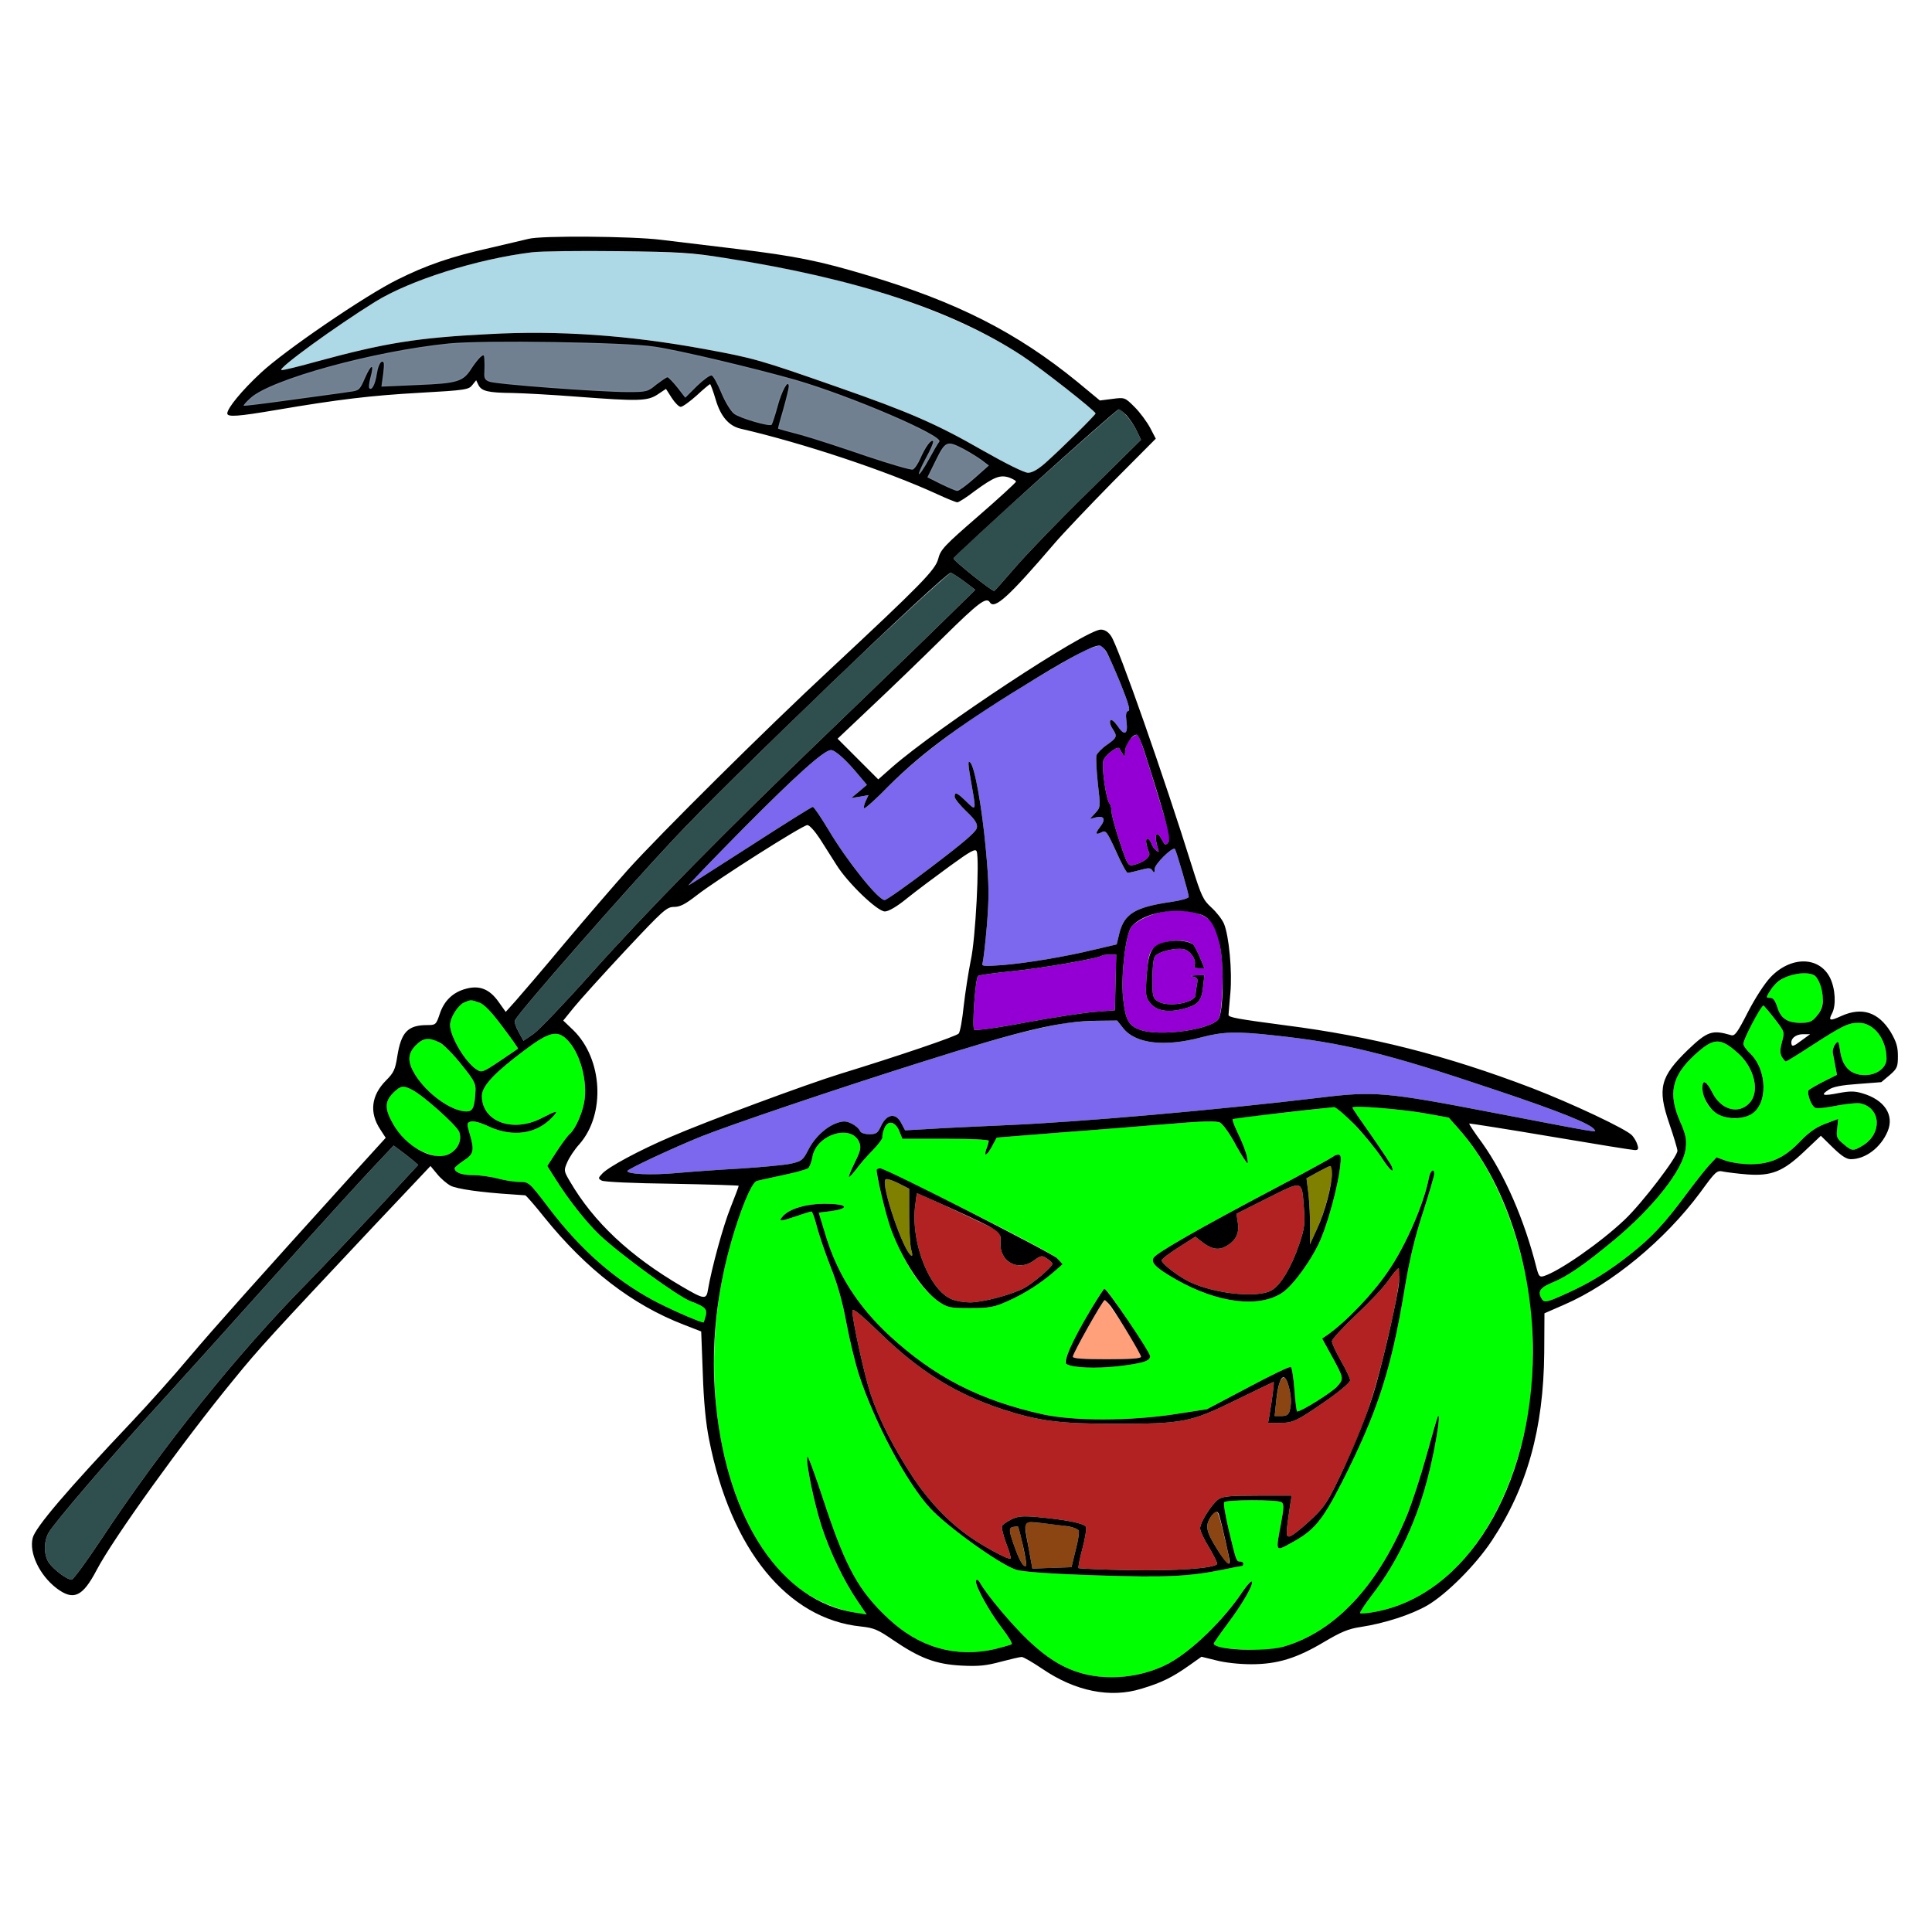 <?xml version="1.0" encoding="utf-8"?>
<!-- Generator: Adobe Illustrator 21.0.0, SVG Export Plug-In . SVG Version: 6.00 Build 0)  -->
<svg version="1.1" baseProfile="tiny"
	 id="svg68" inkscape:version="0.92.2 5c3e80d, 2017-08-06" sodipodi:docname="17 #12795.svg" xmlns:cc="http://creativecommons.org/ns#" xmlns:dc="http://purl.org/dc/elements/1.1/" xmlns:inkscape="http://www.inkscape.org/namespaces/inkscape" xmlns:rdf="http://www.w3.org/1999/02/22-rdf-syntax-ns#" xmlns:sodipodi="http://sodipodi.sourceforge.net/DTD/sodipodi-0.dtd" xmlns:svg="http://www.w3.org/2000/svg"
	 xmlns="http://www.w3.org/2000/svg" xmlns:xlink="http://www.w3.org/1999/xlink" x="0px" y="0px" viewBox="0 0 850 850"
	 xml:space="preserve">
<sodipodi:namedview  bordercolor="#666666" borderopacity="1" gridtolerance="10" guidetolerance="10" id="namedview70" inkscape:current-layer="svg68" inkscape:cx="1359.1981" inkscape:cy="741.43514" inkscape:pageopacity="0" inkscape:pageshadow="2" inkscape:window-height="978" inkscape:window-maximized="1" inkscape:window-width="1920" inkscape:window-x="0" inkscape:window-y="1" inkscape:zoom="0.41647059" objecttolerance="10" pagecolor="#ffffff" showgrid="false">
	</sodipodi:namedview>
<g id="g66" transform="translate(0,0) scale(1,1)">
	<path id="path4" fill="none" d="M0,0h425h425v425v425H425H0V425V0z M232.5,105.1c-1.6,0.4-9.3,2.2-17,4c-17,3.8-28,7.6-40.6,13.9
		c-14.2,7-49.9,31.4-60.2,41.1c-8.3,7.7-14.7,15.5-14.7,17.8c0,1.7,4.9,1.3,21.4-1.5c27.6-4.7,41.9-6.4,63.5-7.6
		c19.9-1.1,21.4-1.4,22.9-3.4l1.7-2.1l1,2.1c1.4,2.7,4.2,3.4,15,3.5c5,0.1,17.6,0.8,28,1.6c27.6,2.1,31.4,2,35.9-1l3.6-2.4l2.5,3.9
		c1.4,2.2,3.2,4,4,4s4-2.3,7-5c3-2.8,5.7-5,5.9-5s1.4,3.1,2.5,6.9c2.2,7.4,5.8,11.5,10.9,12.7c27.7,6.4,64.3,18.6,86.5,28.8
		c4.3,2,8.3,3.6,8.9,3.6s4.1-2.2,7.7-5c8.5-6.2,11.1-7.2,15.1-5.9c1.6,0.6,3,1.4,3,1.8c0,0.4-7.4,7.2-16.5,15.1
		c-15,13-16.7,14.8-17.7,18.8c-1.2,4.9-7.6,11.4-47.8,48.9c-28,26-74.9,72.6-88.6,87.8c-5.9,6.6-18.5,21.2-28,32.5
		c-9.4,11.3-19.2,22.7-21.5,25.3l-4.4,4.9l-3.2-4.5c-3.9-5.5-8.3-7.3-14.2-5.7c-5.8,1.5-9.7,5.3-11.6,11c-1.6,4.8-1.8,5-5.5,5
		c-8.6,0-11.5,3.1-13.2,13.7c-0.9,5.9-1.6,7.3-4.9,10.6c-6.6,6.6-7.5,14.2-2.6,21.6l2.4,3.7l-14,15.4
		c-43.9,48.5-61.2,67.9-72.2,80.9c-6.7,8-18.2,20.9-25.5,28.6c-28.3,29.9-42.4,46.4-43.6,51.1c-1.7,6.6,3,16.4,10.4,22.1
		c7.5,5.7,11.5,3.9,17.7-7.9C49.7,677,80.6,634,102.8,607c11.2-13.8,16.4-19.4,61.1-67l25.5-27l2.9,3.5c1.6,2,4.3,4.3,6,5.2
		c2.8,1.4,13,2.9,27.2,3.8c2.8,0.2,5.3,0.4,5.6,0.4c0.4,0.1,4.2,4.4,8.4,9.7c18.5,22.9,38.7,38.5,61.3,47.2l7.7,3l0.7,18.4
		c1,27.1,5.8,48.9,15.1,67.3c13.4,26.8,32,41.8,54.5,44.1c5.7,0.6,7.5,1.4,14.2,6c11.8,8,18.7,10.6,30,11.2c7.7,0.4,11,0,17.3-1.7
		c4.2-1.1,8.4-2.1,9.2-2.1s4.9,2.4,9.2,5.3c14.4,9.8,29.8,12.9,43.4,8.7c8.7-2.6,13.5-4.9,21-10.2l5.5-3.9l6.5,1.6
		c3.8,1,10.1,1.7,15.4,1.7c11.5,0,20-2.6,32.2-9.9c7.3-4.3,10.5-5.7,16-6.5c10.5-1.6,22.2-5.4,29.3-9.5c8.5-5,21.2-17.7,28.3-28.4
		c15.6-23.5,22.8-49.3,23.1-82.8l0.1-17.3l8.7-3.8c20.8-9,44.3-28.4,59.8-49.3c7-9.6,7.3-9.9,10.4-9.2c1.7,0.3,6.3,0.9,10.3,1.2
		c10.7,0.8,15.8-1.3,25-10l7.4-7l5.2,5.1c3.8,3.7,6,5.2,8,5.2c6.4,0,13.2-5.1,16.2-12.3c3-7.2-1.5-13.9-11.2-16.7
		c-3.3-1-5.5-1-10.3-0.1c-7.1,1.4-8.3,1-4.4-1.5c1.9-1.3,5.7-2,12.8-2.5c5.6-0.4,10.2-0.8,10.3-0.8c0.1-0.1,1.8-1.5,3.8-3.2
		c3.2-2.8,3.5-3.6,3.5-8.3c0-4.1-0.7-6.3-3.2-10.6c-5.4-8.7-12.6-11.1-21.7-7c-5,2.3-5.8,2.1-4.1-1.1c1.9-3.5,1.5-11-0.9-15.8
		c-4.8-9.4-17.2-9.5-26.1-0.2c-2.6,2.7-6.8,9.2-10,15.4c-4.7,9.2-5.8,10.7-7.5,10.1c-8.2-2.4-10.3-1.7-18.8,6.4
		c-12.3,11.9-13.6,17-8.3,32.5c2,5.8,3.6,11.2,3.6,12c0,2.7-15.6,23.1-23.1,30.2c-10.7,10.2-28.9,22.8-35.6,24.9
		c-1.9,0.6-2.3,0.2-3.3-3.6c-5.3-21.1-13.9-40.8-23.8-54.8c-3.4-4.6-6-8.5-5.8-8.7c0.1-0.1,16.2,2.4,35.7,5.7
		c19.5,3.3,36.2,6,37.2,6c1.4,0,1.7-0.5,1.1-2.3c-0.3-1.2-1.4-3.1-2.3-4.1c-2.2-2.7-26.7-14.2-44.1-20.9
		c-37.7-14.4-70.8-22.8-108.5-27.6c-21.2-2.8-25-3.5-25-4.6c0-0.6,0.4-4.8,0.8-9.5c0.9-9.7-0.6-25.3-2.8-30.6
		c-0.8-1.9-3.3-5.1-5.5-7.1c-3.7-3.4-4.4-4.9-8.6-18.2c-11.9-38.2-32.5-97.1-35.6-101.3c-1.2-1.8-2.8-2.8-4.5-2.8
		c-6.6,0-71.8,43-91.9,60.6l-6,5.3l-8.9-8.9l-9-9l15-14.2c8.3-7.8,22.5-21.5,31.6-30.5c15.5-15.3,18.9-17.8,20.4-15.3
		c2,3.3,8.3-2.4,28.5-26c3.5-4.1,15-16.2,25.4-26.8l19.1-19.2l-2.5-4.8c-1.4-2.6-4.4-6.7-6.8-9.1c-4.3-4.3-4.4-4.3-9.8-3.6l-5.5,0.7
		L474,168c-26.6-21.7-52.9-35.1-92.1-46.8c-21.3-6.4-31.6-8.5-57.9-11.7c-11.8-1.4-26.8-3.2-33.2-4
		C278.1,103.9,237.7,103.6,232.5,105.1z"/>
	<path id="path6" fill="#ADD8E6" d="M272,110.5c32.9,0.4,43.9,1.6,78.2,8.6c38.7,7.8,75,21.5,99.3,37.3c8.4,5.5,32.5,24.4,32.5,25.5
		c0,0.7-14.9,15.4-22.2,21.9c-3.2,2.8-5.7,4.2-7.5,4.2c-1.7,0-9.7-4-20.1-9.9c-20.2-11.6-32.2-16.8-63.7-27.8
		c-34.3-12-36.6-12.7-59-16.8c-32.8-6-63.8-8.2-94.5-6.5c-31.6,1.6-45.7,3.9-75.8,12.1c-7.9,2.2-14.8,3.9-15.4,3.7
		c-1.8-0.6,23.8-19.2,41.2-30c15.3-9.5,44.7-18.8,69-21.8C238.1,110.5,255.2,110.3,272,110.5z"/>
	<path id="path8" fill="#708090" stroke="#778899" d="M288,152.5c11,1.6,44,9.5,62,14.6c24.4,7.1,65.2,24.6,63.3,27.2
		c-0.6,0.7-2.7,4.3-4.7,8c-2.1,3.8-4,6.6-4.3,6.3s1.1-3.5,3.1-7.2c2-3.6,3.4-6.9,3.1-7.3c-0.9-0.8-3.3,2.5-5.6,7.7
		c-1,2.3-2.5,4.5-3.3,4.8c-0.9,0.3-10-2.4-20.5-5.9c-10.4-3.6-23.3-7.8-28.7-9.3c-5.5-1.4-10-2.7-10.1-2.8s0.9-3.9,2.3-8.6
		c1.3-4.6,2.4-9.1,2.4-9.9c0-3.6-3,1.7-4.9,8.8c-1.1,4.1-2.3,7.6-2.6,8c-1,0.9-13.8-2.8-16.5-4.8c-1.4-1-3.9-5-5.6-9.1
		s-3.6-7.6-4.3-7.8c-0.7-0.2-3.6,1.9-6.5,4.7l-5.1,5.1l-3.5-4.5c-1.9-2.4-3.9-4.4-4.3-4.5c-0.5,0-2.6,1.5-4.9,3.2
		c-3.8,3.2-4.4,3.3-12.7,3.3c-12.3,0-58.2-3.4-60.9-4.6c-1.9-0.7-2.3-1.6-2.1-4.2c0.1-1.7,0.1-4.3,0-5.6c-0.1-2.1-0.3-2.2-1.7-1
		c-0.9,0.8-2.7,3.1-4,5.1c-3.6,5.7-6,6.5-23.7,7.2l-15.9,0.7l0.8-5.7c0.5-4.6,0.4-5.6-0.7-5.2c-0.8,0.3-1.7,2.6-2.1,5.3
		c-0.7,4.6-2.2,7.5-3.3,6.3c-0.4-0.3-0.1-2.5,0.5-4.8c1.7-6.2,0.4-6-2.4,0.3c-2.3,5.3-2.6,5.6-6.8,6.1c-2.3,0.4-13.7,1.9-25.3,3.5
		c-11.5,1.6-21.1,2.8-21.3,2.6c-0.2-0.2,1.1-1.7,3-3.4c8.9-8.2,54.3-20.7,87.3-24C212.1,149.6,275.6,150.5,288,152.5z"/>
	<path id="path10" fill="#2F4F4F" d="M492.2,180.1c1.3-0.2,6,5.4,7.9,9.4l1.9,4l-23.3,23c-12.9,12.6-27.3,27.6-32.1,33.2
		c-4.9,5.7-9,10.3-9.2,10.3c-1.2,0-17.9-13.3-17.9-14.3c0-0.6,16.2-15.6,36-33.3C475.3,194.6,491.8,180.1,492.2,180.1z"/>
	<path id="path12" fill="#708090" stroke="#778899" d="M417.3,195c2.2,0,10,3.9,14.5,7.3l3.3,2.5l-6.3,5.6c-3.5,3.1-6.9,5.6-7.6,5.6
		s-3.9-1.4-7.2-3l-6-3l3.7-7.5C414.3,197.3,416,195,417.3,195z"/>
	<path id="path14" fill="#2F4F4F" d="M418.3,252c0.4,0,3,1.7,5.8,3.7l5,3.8L415.3,273c-7.6,7.5-30,29.1-49.8,48.2
		c-47.3,45.4-80.3,79-105.8,107.5c-11.4,12.8-22.6,24.5-25,26.2l-4.4,3l-2.2-4c-1.2-2.1-1.9-4.5-1.5-5.1c2.7-4.7,48-56.4,69.5-79.3
		c17.7-18.9,72.7-72.6,103.4-100.8C409.4,259.5,417.8,252.1,418.3,252z"/>
	<path id="path16" fill="#7B68EE" d="M483.7,284c1.9,0,4,3.8,9.3,16.7c3.5,8.8,4.4,11.9,3.4,12.1c-1,0.3-1.2,1.5-0.8,4.6
		c0.8,5.7-0.9,6.6-3.9,2c-1.6-2.2-2.8-3.1-3.2-2.4c-0.4,0.6,0,2.2,0.9,3.5c2.3,3.5,2.1,4-2.4,7.2c-2.2,1.5-4.2,3.6-4.6,4.6
		c-0.3,1,0,6.6,0.6,12.3c1.2,10.5,1.2,10.6-1.1,13.1l-2.4,2.6l2.7-0.7c3.6-0.8,4.4,0.8,1.9,4.1c-2.4,3-2.2,3.9,0.7,2.4
		c1.7-0.9,2.3-0.1,6.2,8.4c2.3,5.2,4.6,9.5,5.1,9.5s2.9-0.5,5.4-1.2c3.9-1.1,4.8-1,5.5,0.2c0.8,1.2,1,1.1,1-0.7
		c0-2.1,7.8-9.8,8.9-8.8c0.6,0.7,6.1,19.5,6.1,21.1c0,0.6-3.5,1.6-7.7,2.2c-15.9,2.3-20.6,5.2-22.8,13.7l-1.2,5l-9.4,2.2
		c-13.6,3.3-30,6-40.8,6.9c-8.5,0.6-9.4,0.5-8.8-0.9c0.3-0.9,1.2-8.4,1.9-16.6c1-13,1-17.5-0.5-33.8c-1.7-18.2-4.8-35.8-6.8-37.8
		c-1.2-1.2-1.1,0.4,0.6,10c2,11.3,2,11.4-2.3,7.2c-4.1-4-5.2-4.5-5.2-2.2c0,0.9,2.3,3.7,5.1,6.4c3.8,3.6,5,5.4,4.7,7.2
		c-0.2,1.8-5.5,6.3-19.7,17.1c-10.7,8.2-20.1,14.8-20.9,14.8c-2.8,0-16.5-17.1-24.7-30.9c-3.3-5.5-6.4-10.1-6.9-10.1
		s-12.6,7.6-27,16.9c-14.4,9.2-26.8,17.2-27.6,17.6c-0.8,0.4,10-10.8,24-25c23.6-23.8,35.6-34.5,38.6-34.5c1.8,0,6.6,4.3,11.5,10.2
		l4.3,5.1l-3.4,2.9l-3.5,2.9l3.8-0.6l3.8-0.7l-1.2,2.6c-0.7,1.4-1,2.9-0.7,3.2c0.3,0.3,5.3-4.1,10.9-9.9
		c10.5-10.4,22.9-20.3,39.4-31.4c14.3-9.5,42.6-26.5,47.5-28.4C480.5,284.9,483.1,284.1,483.7,284z"/>
	<path id="path18" fill="#9400D3" d="M500.3,323.3c1,0.3,2.7,5.5,10.3,30.4c4,12.9,4.5,15.5,3.4,16.9c-1.2,1.4-1.5,1.3-2.7-1
		c-2.7-5.1-3.8-2.3-1.7,4.3c0.4,1.1,0.2,1.1-1,0.2c-0.9-0.7-1.8-2.1-2.1-3.2c-0.4-1-1.1-1.9-1.7-1.9c-1,0-0.6,2.7,0.8,6.3
		c0.6,1.7-2.5,4.2-6.7,5.2c-2.6,0.6-2.8,0.4-6.3-10.2c-2-5.9-3.6-12-3.6-13.4s-0.4-2.9-0.9-3.5c-1.4-1.4-3.5-15.7-2.7-18.7
		c0.5-2.2,6.1-6.6,7-5.5c0.2,0.2,0.8,1.2,1.4,2.3c1,1.8,1.1,1.8,1.2-0.9c0-1.7,1-4,2.2-5.3C498.4,324,499.8,323.1,500.3,323.3z"/>
	<path id="path20" fill="none" d="M355.2,363c1.5,0,3.6,2.8,12.8,17.5c4.9,7.9,18,20.5,21.3,20.5c1.6,0,5.3-2.1,9.9-5.9
		c4-3.2,12.4-9.5,18.6-14c9.2-6.7,11.4-7.9,11.9-6.5c1.3,3.5-0.5,38.7-2.6,47.9c-1,5-2.4,13.9-3.1,20c-0.6,6-1.6,11.5-2.2,12.2
		c-0.9,1.2-26.6,9.9-52.3,17.8c-14.9,4.6-59.1,21-74.5,27.7c-14,6-27.3,13.2-30,16.1c-1.9,2-1.9,2.2-0.3,3.1
		c1.1,0.6,14,1.2,31.1,1.4c16,0.3,29.2,0.7,29.2,0.9c0,0.3-1.6,4.6-3.6,9.6c-3.3,8.2-8.3,26.6-9.9,36c-0.7,4.6-1.6,4.5-11.5-1.3
		c-22.9-13.4-38.8-28.3-49.3-46.3c-2.6-4.4-2.7-4.8-1.2-8.2c0.8-2,3.2-5.7,5.4-8.1c11.6-13.2,10.3-37.5-2.7-50.2l-4.4-4.2l4.7-5.8
		c2.5-3.1,12.7-14.4,22.6-25c16.7-17.8,18.2-19.2,21.5-19.2c2.6,0,4.9-1.2,9.8-5c3.5-2.8,15.6-10.9,26.8-18
		C344.3,368.9,354.3,363.1,355.2,363z"/>
	<path id="path22" fill="#9400D3" d="M532.9,405.6c3.6,4.6,5.4,15.3,4.9,29c-0.3,7.9-0.9,12.9-1.8,13.9c-3.8,4.6-25.8,7.6-34.3,4.6
		c-5.2-1.8-6.6-4.4-7.6-14.2c-1-10.1,1.2-28.3,3.8-31.3c2.5-2.8,9.1-5.8,14.6-6.6C521.4,399.8,529.8,401.7,532.9,405.6z
		 M507.4,417.2c-1.8,1.9-2.3,3.9-2.9,11.8c-0.6,8.8-0.5,9.8,1.5,12.2c2.6,3.4,7.4,4.4,14,2.8c7-1.7,8.7-3.5,9.3-9.8l0.6-5.2
		l-3.7,0.1c-2.5,0.1-3,0.3-1.3,0.6c2,0.4,2.2,0.9,1.7,3.5c-0.3,1.7-0.6,3.7-0.6,4.5c0,3.6-12.6,5.7-16.8,2.7c-2-1.3-2.2-2.4-2.2-9.5
		c0-4.4,0.4-8.9,1-9.9c1.3-2.5,11-4.6,13.9-3c2.6,1.3,4.4,4.7,3.7,6.6c-0.4,1,0.2,1.4,1.9,1.4h2.4l-2-4.8c-1.1-2.6-2.4-5-2.8-5.5
		C522.1,412.6,510.9,413.6,507.4,417.2z"/>
	<path id="path24" fill="#9400D3" d="M488.2,420h2.9l-0.3,12.2l-0.3,12.3l-9,0.7c-4.9,0.4-18.7,2.5-30.5,4.7
		c-13.2,2.5-21.9,3.6-22.4,3.1c-1-1,0.5-22.5,1.7-23.6c0.3-0.4,7-1.3,14.9-2.1c12.5-1.2,38.5-5.7,39.7-6.9
		C485.1,420.2,486.6,420,488.2,420z"/>
	<path id="path26" fill="#00FF00" d="M800.9,433.1c1.9,5.5,1.4,10.4-1.5,13.8c-2.2,2.7-3.3,3.1-7.3,3.1c-5.8,0-8.7-2-10.2-7
		c-0.9-2.8-1.8-4-3.1-4c-1.9,0-1.9-0.1-0.1-3c2.1-3.6,5.5-6,9.8-7.1C795.9,427.2,799.2,428.3,800.9,433.1z"/>
	<path id="path28" fill="#00FF00" d="M210.9,441.1c2.2,0.8,5.2,3.9,10.2,10.6c3.9,5.2,7,9.5,6.8,9.7s-3.9,2.6-8.1,5.5
		c-7.5,5-7.9,5.1-10.2,3.6c-5-3.3-11.5-14.3-11.6-19.5c0-3.3,3.5-8.8,6.3-10C207.2,439.8,207.2,439.8,210.9,441.1z"/>
	<path id="path30" fill="#00FF00" d="M775.9,442.4c0.4,0.3,2.7,3,5.1,6.1c4.2,5.5,4.2,5.5,3,9.9c-0.9,3.3-0.9,4.9-0.1,6.5
		c0.7,1.1,1.5,2.1,1.8,2.1s5.4-3.1,11.2-6.9c13.8-8.9,16.2-10.1,20.9-10.1c6.7,0,12.2,7.2,12.2,15.8c0,4-4.3,7.2-9.5,7.2
		c-6.2,0-9.9-3.5-10.9-10.5c-0.7-4.6-0.9-4.8-2.2-3c-0.8,1.1-1.3,2.9-1,4c0.2,1.1,0.8,3.7,1.1,5.7l0.7,3.7l-6,3
		c-3.3,1.7-6.2,3.4-6.5,3.8c-0.8,1.5,1.3,7.1,3,7.7c0.9,0.4,5.2-0.1,9.6-1c4.3-0.8,9.1-1.3,10.5-0.9c8.8,2.2,9.3,13.2,0.9,18.4
		c-4.4,2.7-4.9,2.6-8.7-0.6c-2.9-2.4-3.2-3.1-2.7-6.8l0.4-4.2l-5.6,2.1c-4,1.5-7.2,3.7-11.1,7.8c-7,7.3-13,10-21.9,10
		c-3.6,0-8.5-0.7-10.7-1.5l-4.2-1.5l-2.9,3.1c-1.7,1.8-6.3,7.6-10.3,13c-9.6,13-15.4,19.2-24.8,26.6c-9.4,7.4-17.1,12.2-26.7,16.6
		c-10.2,4.7-11.2,4.9-12.4,2.6c-1.7-3-0.4-4.7,5-6.9c6.7-2.8,13.6-7.6,26.5-18.2c17.9-14.8,30.9-31.4,32-40.6
		c0.5-4.2,0.1-6.2-2.5-12.1c-5.3-12.2-3.6-20,6.6-29.3c8.2-7.5,11.1-7.6,18.7-0.9c7.6,6.6,10.1,17.5,5.1,22.4
		c-4.8,4.9-12.4,2.7-16.1-4.7c-1.3-2.6-2.9-4.8-3.4-4.8c-1.5,0-1.2,4.8,0.6,8.6c4.5,9.4,19.5,10.1,23.8,1c3.2-6.9,1.1-17.1-4.8-22.5
		c-1.4-1.4-2.6-3.1-2.6-3.8c0-0.7,1.8-5,4-9.4C773.2,445.5,775.4,442.1,775.9,442.4z"/>
	<path id="path32" fill="#7B68EE" d="M482.5,449.1l9-0.1l2.7,3.4c5.4,6.8,18.2,8.3,34.3,4c9.4-2.5,15.4-2.7,31.8-0.9
		c30.9,3.3,49.8,7.9,97.3,23.9c29,9.7,42.3,15.1,43.9,17.6c0.8,1.3,3.7,1.8-45.3-7.6c-46.2-8.9-51.7-9.4-75.2-6.5
		c-45,5.4-105.2,10.7-137.5,12.1c-13.2,0.6-28.8,1.3-34.6,1.7l-10.7,0.6l-1.7-3.2c-2.3-4.6-6.3-4.1-8.8,1.1
		c-1.5,3.3-2.1,3.8-5.2,3.8c-2.3,0-3.8-0.6-4.2-1.5c-0.3-0.9-1.9-2.3-3.5-3.1c-2.4-1.2-3.6-1.3-6.4-0.4c-5,1.7-10.1,6.5-12.9,12.1
		c-2.3,4.4-2.8,4.8-7.7,5.9c-2.9,0.6-12.7,1.5-21.8,2.1c-9.1,0.5-21.9,1.4-28.4,2c-11.2,1-21.6,0.5-21.6-0.9c0-0.8,19.5-9.9,32-15
		c12.9-5.2,59.6-21,96.7-32.7c32.2-10.2,47.3-14.3,61.8-17C470.3,449.8,477.6,449.2,482.5,449.1z"/>
	<path id="path34" fill="#00FF00" d="M249.5,457.4c5.8,5.8,9.2,18.5,7.5,27.7c-1,5.3-4,11.8-6.3,13.8c-0.9,0.7-3.4,4.1-5.7,7.6
		l-4.2,6.5l3.3,5.2c6,9.6,13.6,19.2,19.5,24.9c8.5,8.2,34.8,27.4,40.3,29.4c6.4,2.4,7.3,3.4,6.6,6.4c-0.4,1.4-0.8,2.7-0.9,2.9
		c-0.5,0.5-15.2-5.9-22.4-9.8c-17.1-9.3-31.9-22.3-45.8-40.6c-8.6-11.3-8.7-11.4-12.8-11.4c-2.3,0-6.6-0.7-9.6-1.5s-8-1.5-11-1.5
		c-5,0-8-1.2-8-3.1c0-0.3,1.8-1.8,4-3.3c4.5-2.9,4.8-4.5,2.6-11.9c-1.3-4.4-1.3-4.7,0.6-5.3c1.2-0.3,4.4,0.5,8.1,2.3
		c10.4,4.7,20.8,3.2,27.6-4.1c3.1-3.3,2.5-3.3-4.7,0.4c-12.8,6.5-26.2,1.4-26.2-9.8c0-4.3,5.3-10,18.3-19.8
		C241.4,454,245.1,453,249.5,457.4z"/>
	<path id="path36" fill="none" d="M793.3,455h3.1l-4,2.9c-3,2.3-4,2.7-4.2,1.5c-0.2-0.8,0.2-2.1,0.8-2.9
		C789.7,455.7,791.6,455,793.3,455z"/>
	<path id="path38" fill="#00FF00" d="M202.9,468.2c5.6,6.9,6.5,8.5,6.3,11.7c-0.4,7.5-1.2,9.1-4,9.1c-6.6-0.1-17-7.5-22.4-15.9
		c-3.6-5.8-3.6-9.4,0.1-13.2C188.4,454.5,193.7,456.7,202.9,468.2z"/>
	<path id="path40" fill="#00FF00" d="M181.4,479.5c5.1,2.7,19.3,15.4,20.6,18.4c1.5,3.8-0.7,8.3-5,10.1c-2.7,1.1-4,1.1-8.3-0.3
		c-6.6-2.1-12-6.6-15.7-13.1c-3.8-6.6-3.8-9.9-0.1-13.7C176.3,477.6,177.3,477.4,181.4,479.5z"/>
	<path id="path42" fill="#00FF00" d="M587,487.1c2.1-0.2,15.8,14.4,20.6,21.8c3.8,5.9,6,7.9,4.7,4.3c-0.3-0.9-4.4-7-8.9-13.5
		c-4.6-6.5-8.4-12-8.4-12.4c0-1.1,22.1,0.7,32.5,2.6l9.9,1.8l4.6,5.2c14.7,16.7,25.9,42.9,30.6,71.7c2.3,14.2,2.3,38.1,0,51.9
		c-8.2,48.8-34.2,82.7-67.9,88.7c-3.2,0.6-6,0.8-6.3,0.5s2-3.7,5-7.7c11.7-15,20.4-33.8,25.4-54.5c2.8-11.3,5.1-25.6,3.9-24.5
		c-0.3,0.3-2.5,7.9-5,17s-6.4,21-8.6,26.5c-12.9,31.3-31.8,51.5-54.5,58c-4.6,1.4-8.4,1.6-16.5,1.3c-10.1-0.5-14.1-1.3-14.1-2.7
		c0-0.3,2.7-4.2,5.9-8.5c6.7-8.9,11.4-17.1,10.9-18.7c-0.2-0.6-2,1.3-4,4.2c-8.5,12.8-22.5,26.3-32.7,31.8
		c-10.4,5.5-23.7,7.4-35.3,5c-9.4-2-17.1-6.4-26.3-15.1c-7.4-7-18.2-19.9-21.4-25.5c-0.5-1-1.2-1.5-1.6-1.1
		c-1.2,1.1,5.2,13,10.9,20.5c3.1,4,5.2,7.4,4.7,7.7s-3.7,1.2-7.2,2.1c-17.3,4-33.5-0.6-47.1-13.4c-13.2-12.3-18.8-22.6-28.5-52
		c-3.7-11.3-6.9-19.9-7.1-19.2c-0.8,2.3,3,20.5,6.3,30.7c3.7,11.3,9.8,24,15.8,32.8l4,5.9l-4.9-0.8c-6.6-1-14.9-4.2-21.2-8.2
		c-33-21-49.1-82.1-37-140.8c3.7-18,11.6-40,14.7-40.9c0.9-0.3,6.1-1.4,11.6-2.6c5.4-1.1,10.4-2.5,11.1-3.1c0.6-0.5,1.4-2.7,1.8-4.8
		c1.6-10,17.4-14.9,20.7-6.4c0.8,2.2,0.5,3.7-2,8.7c-1.6,3.3-2.8,6.2-2.6,6.4c0.2,0.2,1.6-1.4,3.2-3.4c1.5-2.1,4.8-5.9,7.3-8.4
		c2.4-2.5,4.3-5,4.2-5.6c-0.1-0.7,0.2-2.4,0.8-3.8c1.4-3.9,4.8-3.4,6.6,0.9l1.4,3.5h19c11.1,0,19,0.4,19,0.9s-0.4,2.1-1,3.5
		c-1.4,3.9,0.2,3.1,2.5-1.2l2-3.7l27.5-2.2c15.1-1.1,36.8-2.9,48.1-3.8c15.2-1.3,21.2-1.4,22.7-0.6c1.1,0.6,3.7,4.1,5.8,7.8
		c2,3.8,4.4,7.7,5.2,8.8c1.3,1.9,1.4,1.8,0.8-1.5c-0.3-1.9-2-6.3-3.7-9.8s-2.9-6.6-2.6-6.8c0.3-0.3,10.1-1.6,21.9-2.8
		C575.9,488.3,586.2,487.2,587,487.1z M588.8,508c-0.8,0-1.8,0.4-2.3,0.9c-0.6,0.5-12.5,7.1-26.6,14.5
		c-30.9,16.3-50.9,27.7-52.3,29.9s0.9,4.5,9.8,9.6c18.3,10.4,36.5,12.7,46.8,5.8c4.9-3.3,13.4-15.2,16.9-23.6
		c3.5-8.3,7.6-23.7,8.5-31.8C590.1,509.1,590,508,588.8,508z M387.2,514c-1.9,0-1.9,1.4,0.5,11.3c5.2,22.1,14.6,39.7,25.1,47.2
		c4.1,2.8,4.9,3,14,3c8.4,0,10.5-0.4,16.2-2.9c7.3-3.2,14.6-7.8,20.5-12.9l4-3.5l-2.4-2.6c-1.4-1.5-19-10.8-39.7-21.1
		C404.9,522.3,387.7,514,387.2,514z M628.6,518.5c-2.1,11-10.1,29.5-17.6,40.4c-6.9,10.3-18.6,22.5-27.1,28.5l-2.2,1.5l4,7.3
		c5.6,10.2,5.6,10.3,2.7,13.7c-2.1,2.5-15.8,11.1-17.7,11.1c-0.3,0-0.8-4.3-1.2-9.5s-1.1-9.8-1.6-10.1s-9,3.8-18.9,9.1l-18,9.5
		l-14.2,2.2c-19.7,3-44.3,3-57.8,0.1c-28-6.2-48-16.5-67.8-34.8c-14-13-23.1-27.4-28.2-44.8l-2.8-9.2l5-0.6c9.3-1.3,7.7-3.3-2.5-3.3
		c-7.9,0-15.3,2.2-18.2,5.4c-2.3,2.5-1.3,2.5,6,0c3.2-1.1,6.1-2,6.5-2s1.5,3,2.4,6.7c1,3.7,3.7,11.7,6.1,17.8
		c3,7.5,5.2,15.3,6.9,24.6c1.4,7.5,3.9,17.7,5.5,22.7c6.9,21.1,20.9,47.3,31.2,58.6c7.8,8.5,31.8,25.6,38.3,27.3
		c3.2,0.9,16,1.8,35.1,2.4c30.8,1,40.9,0.5,55.9-2.6c3.9-0.8,7.4-1.5,7.9-1.5c0.4,0,0.7-0.5,0.7-1c0-0.6-0.6-1-1.4-1
		c-1.7,0-1.7-0.1-5.1-14.3c-1.4-6-2.3-11.3-1.9-11.8c0.7-1.1,23.4-1.2,25.2,0c1.1,0.7,1.1,2.3-0.2,9.3c-2.4,12.8-2.6,12.5,4.5,8.6
		c10-5.4,13.6-9.7,22.1-26.3c15.7-30.9,21.8-49.5,27.7-85c2.1-12.8,4.4-22.6,8-33.7c2.8-8.7,5.1-16.5,5.1-17.3
		C631,513.6,629.2,515.1,628.6,518.5z M485.9,567c-0.8,0-11.2,17.7-14.7,25.4c-2.5,5.3-3,7.1-2,7.7c2.7,1.7,12.8,2.1,22.7,1
		c10.9-1.3,14.1-2.3,14.1-4.4c0-1.1-11.4-18.6-17.5-26.9C487.4,568.3,486.2,567,485.9,567z"/>
	<path id="path44" fill="#808000" d="M585.3,513c2.5-0.1-1.2,17.6-5.8,27.5l-3.2,7l0.1-7.5c0-4.1-0.3-10.7-0.7-14.5l-0.9-7.1
		l4.9-2.7C582.3,514.3,584.8,513,585.3,513z"/>
	<path id="path46" fill="#B22222" d="M573.7,532c0.5,6.4,0.2,8.6-2.1,15.4c-3.4,10-8,17.8-12,20.2c-6.6,4-28.5,1.2-38.6-4.9
		c-5.3-3.2-10-7.1-9.9-8.2c0-0.6,3.3-3.1,7.4-5.7l7.4-4.7l2.4,1.9c4.4,3.5,7.5,4.2,10.7,2.5c4.5-2.3,6.4-5.8,5.6-10.5l-0.6-4
		l13.7-6.9C573.6,519.2,572.7,518.9,573.7,532z"/>
	<path id="path48" fill="#808000" d="M395.1,520.5l4.9,2.5v11.8c0,6.4,0.4,13.2,0.9,15c0.6,2,0.6,3,0,2.6
		c-3.5-2.1-13.2-30.5-11.4-33.4C389.9,518.4,392,519,395.1,520.5z"/>
	<path id="path50" fill="#B22222" d="M403.5,525c0.8,0,30.6,13.9,33.6,15.6c3,1.8,3.3,2.4,3.1,6c-0.6,8.4,7.6,13,14.5,8.1
		c3.3-2.4,3.7-2.5,5.9-1c1.3,0.8,2.4,1.9,2.4,2.3c0,1.4-8.7,8.8-12.8,10.9c-5.8,2.9-17.9,6.1-23.5,6.1c-2.6,0-6.2-0.6-8-1.4
		c-9.6-3.9-17.7-24.1-16.2-39.9C402.9,528,403.3,525,403.5,525z"/>
	<path id="path52" fill="#B22222" d="M615.3,558c1.4,0-0.3,11.9-4,27.5c-6.7,29.1-11.2,42.3-22.3,65.1c-5.2,10.8-6.6,12.8-13,18.7
		c-4,3.7-7.9,6.7-8.8,6.7c-1.5,0-1.5-1,0.4-13.8l0.7-4.2h-14.9c-12.2,0-15.4,0.3-17.3,1.6c-3,2.1-8.1,10.2-8.1,12.8
		c0,1.2,1.8,5,4,8.5c2.1,3.6,3.7,6.8,3.5,7.2c-1.3,1.9-18.3,3.1-38.8,2.7c-11.9-0.2-21.9-0.7-22.2-0.9c-0.2-0.3,0.5-4.1,1.7-8.5
		c1.2-4.5,1.9-8.8,1.6-9.6c-0.7-1.6-8.7-3.2-21.9-4.4c-6.1-0.5-8.2-0.3-11,1.1c-1.9,1-3.7,2.2-4,2.8c-0.4,0.5,0.4,3.9,1.7,7.5
		c1.4,3.5,2.3,6.7,2,6.9c-0.6,0.7-10.3-4.4-17.1-9c-9.7-6.6-18.3-15.5-25.8-26.7c-8.5-12.9-14.9-25.4-18.7-36.8
		c-2.7-8.2-8-32.3-8-36.5c0-1.4,3.3,1.2,11.8,9.4c17.6,17.2,33.7,27.2,54.5,34c15.8,5.1,24.8,6.3,49.2,6.3
		c30.1,0,33.2-0.6,53.2-10.4c9-4.4,16.5-8,16.6-8c0.4,0-0.5,7-1.8,14.7l-0.6,3.3h5.3c5.9,0,7.4-0.8,21.8-10.8c4.9-3.5,9-7,9-7.9
		s-1.8-4.7-4-8.5c-2.2-3.9-4-7.7-4-8.7c0-0.9,4.9-6.2,10.8-11.8c5.9-5.5,12.3-12.3,14.2-15.2C612.9,560.3,614.9,558,615.3,558z"/>
	<path id="path54" fill="#8B4513" d="M566.9,609.7c1.2,4.3,1.4,7.7,0.5,11c-0.5,1.7-1.4,2.3-3.6,2.3h-3l0.7-6.8
		c0.4-3.7,1.2-7.5,1.7-8.5C564.6,605,565.8,605.7,566.9,609.7z"/>
	<path id="path56" fill="#8B4513" d="M538.9,677.1c3.3,13.6,2.6,14.3-3.7,4c-4.6-7.4-5-9.9-2.6-13.6
		C535.5,663,535.6,663.2,538.9,677.1z"/>
	<path id="path58" fill="#8B4513" d="M458.3,670.1c12.5,1.3,15.8,2,16.3,3.3c0.3,0.7-0.3,4.6-1.4,8.7l-1.8,7.4l-8.6,0.3l-8.6,0.3
		l-1.6-8.8c-0.9-4.8-1.6-9.5-1.6-10.4C451,669.6,452,669.5,458.3,670.1z"/>
	<path id="path60" fill="#8B4513" d="M447.9,671.7c0.6,0.4,4,16.7,3.6,17.1c-0.9,1-2.5-1.3-4.4-6.3c-3.3-8.9-3.5-10.3-1.4-10.7
		C446.7,671.6,447.7,671.5,447.9,671.7z"/>
	<path id="path62" fill="#FFA07A" d="M486,572c1.4,0,16,22.8,16,24.9c0,0.8-4.8,1.1-15,1.1c-10.3,0-15-0.3-15-1.1
		c0-0.6,3-6.5,6.7-13C482.4,577.4,485.6,572,486,572z"/>
	<path id="path64" fill="#2F4F4F" d="M173.2,504l2.7,2c1.4,1,3.8,2.9,5.4,4.2l2.7,2.3l-17.6,19c-9.7,10.4-23.8,25.3-31.3,33
		c-30.9,31.3-63.9,72.4-90.6,112.8c-6.4,9.7-12.3,17.7-13,17.7c-1.9,0-7.6-4.2-9.8-7.2c-2.4-3.2-2.6-9.2-0.4-13.3
		c2-3.9,28.6-34.9,49.8-58c9-9.9,31.9-35.3,50.9-56.5s38.3-42.4,42.9-47.2L173.2,504z"/>
	<path d="M290.8,105.5c6.4,0.8,21.4,2.6,33.2,4c26.3,3.2,36.6,5.3,57.9,11.7c39.2,11.7,65.5,25.1,92.1,46.8l9.9,8.2l5.5-0.7
		c5.4-0.7,5.5-0.7,9.8,3.6c2.4,2.4,5.4,6.5,6.8,9.1l2.5,4.8l-19.1,19.2C479,222.8,467.5,234.9,464,239c-20.2,23.6-26.5,29.3-28.5,26
		c-1.5-2.5-4.9,0-20.4,15.3c-9.1,9-23.3,22.7-31.6,30.5l-15,14.2l9,9l8.9,8.9l6-5.3c20.1-17.6,85.3-60.6,91.9-60.6
		c1.7,0,3.3,1,4.5,2.8c3.1,4.2,23.7,63.1,35.6,101.3c4.2,13.3,4.9,14.8,8.6,18.2c2.2,2,4.7,5.2,5.5,7.1c2.2,5.3,3.7,20.9,2.8,30.6
		c-0.4,4.7-0.8,8.9-0.8,9.5c0,1.1,3.8,1.8,25,4.6c37.7,4.8,70.8,13.2,108.5,27.6c17.4,6.7,41.9,18.2,44.1,20.9c0.9,1,2,2.9,2.3,4.1
		c0.6,1.8,0.3,2.3-1.1,2.3c-1,0-17.7-2.7-37.2-6s-35.6-5.8-35.7-5.7c-0.2,0.2,2.4,4.1,5.8,8.7c9.9,14,18.5,33.7,23.8,54.8
		c1,3.8,1.4,4.2,3.3,3.6c6.7-2.1,24.9-14.7,35.6-24.9c7.5-7.1,23.1-27.5,23.1-30.2c0-0.8-1.6-6.2-3.6-12c-5.3-15.5-4-20.6,8.3-32.5
		c8.5-8.1,10.6-8.8,18.8-6.4c1.7,0.6,2.8-0.9,7.5-10.1c3.2-6.2,7.4-12.7,10-15.4c8.9-9.3,21.3-9.2,26.1,0.2
		c2.4,4.8,2.8,12.3,0.9,15.8c-1.7,3.2-0.9,3.4,4.1,1.1c9.1-4.1,16.3-1.7,21.7,7c2.5,4.3,3.2,6.5,3.2,10.6c0,4.7-0.3,5.5-3.5,8.3
		c-2,1.7-3.7,3.1-3.8,3.2c-0.1,0-4.7,0.4-10.3,0.8c-7.1,0.5-10.9,1.2-12.8,2.5c-3.9,2.5-2.7,2.9,4.4,1.5c4.8-0.9,7-0.9,10.3,0.1
		c9.7,2.8,14.2,9.5,11.2,16.7s-9.8,12.3-16.2,12.3c-2,0-4.2-1.5-8-5.2l-5.2-5.1l-7.4,7c-9.2,8.7-14.3,10.8-25,10
		c-4-0.3-8.6-0.9-10.3-1.2c-3.1-0.7-3.4-0.4-10.4,9.2c-15.5,20.9-39,40.3-59.8,49.3l-8.7,3.8l-0.1,17.3
		c-0.3,33.5-7.5,59.3-23.1,82.8c-7.1,10.7-19.8,23.4-28.3,28.4c-7.1,4.1-18.8,7.9-29.3,9.5c-5.5,0.8-8.7,2.2-16,6.5
		c-12.2,7.3-20.7,9.9-32.2,9.9c-5.3,0-11.6-0.7-15.4-1.7l-6.5-1.6l-5.5,3.9c-7.5,5.3-12.3,7.6-21,10.2c-13.6,4.2-29,1.1-43.4-8.7
		c-4.3-2.9-8.4-5.3-9.2-5.3s-5,1-9.2,2.1c-6.3,1.7-9.6,2.1-17.3,1.7c-11.3-0.6-18.2-3.2-30-11.2c-6.7-4.6-8.5-5.4-14.2-6
		c-32.4-3.3-57.3-33.9-66.8-82.1c-1.5-7.4-2.4-17-2.8-29.3l-0.7-18.4l-7.7-3c-22.6-8.7-42.8-24.3-61.3-47.2c-4.2-5.3-8-9.6-8.4-9.7
		c-0.3,0-2.8-0.2-5.6-0.4c-14.2-0.9-24.4-2.4-27.2-3.8c-1.7-0.9-4.4-3.2-6-5.2l-2.9-3.5l-25.5,27c-44.7,47.6-49.9,53.2-61.1,67
		c-22.2,27-53.1,70-60.3,83.8c-6.2,11.8-10.2,13.6-17.7,7.9c-7.4-5.7-12.1-15.5-10.4-22.1c1.2-4.7,15.3-21.2,43.6-51.1
		c7.3-7.7,18.8-20.6,25.5-28.6c11-13,28.3-32.4,72.2-80.9l14-15.4l-2.4-3.7c-4.9-7.4-4-15,2.6-21.6c3.3-3.3,4-4.7,4.9-10.6
		c1.7-10.6,4.6-13.7,13.2-13.7c3.7,0,3.9-0.2,5.5-5c1.9-5.7,5.8-9.5,11.6-11c5.9-1.6,10.3,0.2,14.2,5.7l3.2,4.5l4.4-4.9
		c2.3-2.6,12.1-14,21.5-25.3c9.5-11.3,22.1-25.9,28-32.5c13.7-15.2,60.6-61.8,88.6-87.8c40.2-37.5,46.6-44,47.8-48.9
		c1-4,2.7-5.8,17.7-18.8c9.1-7.9,16.5-14.7,16.5-15.1c0-0.4-1.4-1.2-3-1.8c-4-1.3-6.6-0.3-15.1,5.9c-3.6,2.8-7.1,5-7.7,5
		s-4.6-1.6-8.9-3.6c-22.2-10.2-58.8-22.4-86.5-28.8c-5.1-1.2-8.7-5.3-10.9-12.7c-1.1-3.8-2.3-6.9-2.5-6.9s-2.9,2.2-5.9,5
		c-3,2.7-6.2,5-7,5s-2.6-1.8-4-4l-2.5-3.9l-3.6,2.4c-4.5,3-8.3,3.1-35.9,1c-10.4-0.8-23-1.5-28-1.6c-10.8-0.1-13.6-0.8-15-3.5
		l-1-2.1l-1.7,2.1c-1.5,2-3,2.3-22.9,3.4c-21.6,1.2-35.9,2.9-63.5,7.6c-16.5,2.8-21.4,3.2-21.4,1.5c0-2.3,6.4-10.1,14.7-17.8
		c10.3-9.7,46-34.1,60.2-41.1c12.6-6.3,23.6-10.1,40.6-13.9c7.7-1.8,15.4-3.6,17-4C237.7,103.6,278.1,103.9,290.8,105.5z M272,110.5
		c-16.8-0.2-33.9,0-38,0.5c-24.3,3-53.7,12.3-69,21.8c-17.4,10.8-43,29.4-41.2,30c0.6,0.2,7.5-1.5,15.4-3.7
		c30.1-8.2,44.2-10.5,75.8-12.1c30.7-1.7,61.7,0.5,94.5,6.5c22.4,4.1,24.7,4.8,59,16.8c31.5,11,43.5,16.2,63.7,27.8
		c10.4,5.9,18.4,9.9,20.1,9.9c1.8,0,4.3-1.4,7.5-4.2c7.3-6.5,22.2-21.2,22.2-21.9c0-1.1-24.1-20-32.5-25.5
		c-30.7-20-72.5-33.8-130.5-42.9C304.6,111.2,298.7,110.8,272,110.5z M197.5,151.1c-33,3.3-78.4,15.8-87.3,24
		c-1.9,1.7-3.2,3.2-3,3.4s9.8-1,21.3-2.6c11.6-1.6,23-3.1,25.3-3.5c4.2-0.5,4.5-0.8,6.8-6.1c2.8-6.3,4.1-6.5,2.4-0.3
		c-0.6,2.3-0.9,4.5-0.5,4.8c1.1,1.2,2.6-1.7,3.3-6.3c0.4-2.7,1.3-5,2.1-5.3c1.1-0.4,1.2,0.6,0.7,5.2l-0.8,5.7l15.9-0.7
		c17.7-0.7,20.1-1.5,23.7-7.2c1.3-2,3.1-4.3,4-5.1c1.4-1.2,1.6-1.1,1.7,1c0.1,1.3,0.1,3.9,0,5.6c-0.2,2.6,0.2,3.5,2.1,4.2
		c2.7,1.2,48.6,4.6,60.9,4.6c8.3,0,8.9-0.1,12.7-3.3c2.3-1.7,4.4-3.2,4.9-3.2c0.4,0.1,2.4,2.1,4.3,4.5l3.5,4.5l5.1-5.1
		c2.9-2.8,5.8-4.9,6.5-4.7s2.6,3.7,4.3,7.8c1.7,4.1,4.2,8.1,5.6,9.1c2.7,2,15.5,5.7,16.5,4.8c0.3-0.4,1.5-3.9,2.6-8
		c1.9-7.1,4.9-12.4,4.9-8.8c0,0.8-1.1,5.3-2.4,9.9c-1.4,4.7-2.4,8.5-2.3,8.6s4.6,1.4,10.1,2.8c5.4,1.5,18.3,5.7,28.7,9.3
		c10.5,3.5,19.6,6.2,20.5,5.9c0.8-0.3,2.3-2.5,3.3-4.8c2.3-5.2,4.7-8.5,5.6-7.7c0.3,0.4-1.1,3.7-3.1,7.3c-2,3.7-3.4,6.9-3.1,7.2
		s2.2-2.5,4.3-6.3c2-3.7,4.1-7.3,4.7-8c1.9-2.6-38.9-20.1-63.3-27.2c-18-5.1-51-13-62-14.6C275.6,150.5,212.1,149.6,197.5,151.1z
		 M492.2,180.1c-1.4,0.1-72.7,64.5-72.7,65.6c0,1,16.7,14.3,17.9,14.3c0.2,0,4.3-4.6,9.2-10.3c4.8-5.6,19.2-20.6,32.1-33.2l23.3-23
		l-1.9-4c-1-2.2-3.1-5.2-4.5-6.8C494.1,181.2,492.6,180,492.2,180.1z M411.7,202.5L408,210l6,3c3.3,1.6,6.5,3,7.2,3s4.1-2.5,7.6-5.6
		l6.3-5.6l-3.3-2.5c-1.8-1.3-5.4-3.5-8-4.9C416.6,193.7,415.9,194,411.7,202.5z M418.3,252c-2.9,0.2-97.8,91.3-122.2,117.5
		c-21.5,22.9-66.8,74.6-69.5,79.3c-0.4,0.6,0.3,3,1.5,5.1l2.2,4l4.4-3c2.4-1.7,13.6-13.4,25-26.2c25.5-28.5,58.5-62.1,105.8-107.5
		c19.8-19.1,42.2-40.7,49.8-48.2l13.8-13.5l-5-3.8C421.3,253.7,418.7,252,418.3,252z M483.7,284c-3.1,0.2-11.6,4.5-27.2,14
		c-33.3,20.2-50.2,32.6-65.4,47.7c-5.6,5.8-10.6,10.2-10.9,9.9c-0.3-0.3,0-1.8,0.7-3.2l1.2-2.6l-3.8,0.7l-3.8,0.6l3.5-2.9l3.4-2.9
		l-4.3-5.1c-4.9-5.9-9.7-10.2-11.5-10.2c-3,0-15,10.7-38.6,34.5c-14,14.2-24.8,25.4-24,25s13.2-8.4,27.6-17.6
		c14.4-9.3,26.5-16.9,27-16.9s3.6,4.6,6.9,10.1c8.2,13.8,21.9,30.9,24.7,30.9c0.8,0,10.2-6.6,20.9-14.8
		c14.2-10.8,19.5-15.3,19.7-17.1c0.3-1.8-0.9-3.6-4.7-7.2c-2.8-2.7-5.1-5.5-5.1-6.4c0-2.3,1.1-1.8,5.2,2.2c4.3,4.2,4.3,4.1,2.3-7.2
		c-1.7-9.6-1.8-11.2-0.6-10c2,2,5.1,19.6,6.8,37.8c1.5,16.3,1.5,20.8,0.5,33.8c-0.7,8.2-1.6,15.7-1.9,16.6c-0.6,1.4,0.3,1.5,8.8,0.9
		c10.8-0.9,27.2-3.6,40.8-6.9l9.4-2.2l1.2-5c2.2-8.5,6.9-11.4,22.8-13.7c4.2-0.6,7.7-1.6,7.7-2.2c0-1.6-5.5-20.4-6.1-21.1
		c-1.1-1-8.9,6.7-8.9,8.8c0,1.8-0.2,1.9-1,0.7c-0.7-1.2-1.6-1.3-5.5-0.2c-2.5,0.7-4.9,1.2-5.4,1.2s-2.8-4.3-5.1-9.5
		c-3.9-8.5-4.5-9.3-6.2-8.4c-2.9,1.5-3.1,0.6-0.7-2.4c2.5-3.3,1.7-4.9-1.9-4.1l-2.7,0.7l2.4-2.6c2.3-2.5,2.3-2.6,1.1-13.1
		c-0.6-5.7-0.9-11.3-0.6-12.3c0.4-1,2.4-3.1,4.6-4.6c4.5-3.2,4.7-3.7,2.4-7.2c-0.9-1.3-1.3-2.9-0.9-3.5c0.4-0.7,1.6,0.2,3.2,2.4
		c3,4.6,4.7,3.7,3.9-2c-0.4-3.1-0.2-4.3,0.8-4.6c1-0.2,0.1-3.3-3.4-12.1c-2.7-6.5-5.5-12.9-6.4-14.2
		C485.7,285.1,484.4,284,483.7,284z M500.3,323.3c-1.7-0.6-5.3,4.3-5.3,7.3c-0.1,2.7-0.2,2.7-1.2,0.9c-0.6-1.1-1.2-2.1-1.4-2.3
		c-0.9-1.1-6.5,3.3-7,5.5c-0.8,3,1.3,17.3,2.7,18.7c0.5,0.6,0.9,2.1,0.9,3.5s1.6,7.5,3.6,13.4c3.5,10.6,3.7,10.8,6.3,10.2
		c4.2-1,7.3-3.5,6.7-5.2c-1.4-3.6-1.8-6.3-0.8-6.3c0.6,0,1.3,0.9,1.7,1.9c0.3,1.1,1.2,2.5,2.1,3.2c1.2,0.9,1.4,0.9,1-0.2
		c-2.1-6.6-1-9.4,1.7-4.3c1.2,2.3,1.5,2.4,2.7,1c1.3-1.6-0.8-9.4-10.4-39.6C502.3,326.9,500.8,323.4,500.3,323.3z M355.2,363
		c-2.2,0.1-40.3,24.3-48.8,31c-4.9,3.8-7.2,5-9.8,5c-3.3,0-4.8,1.4-21.5,19.2c-9.9,10.6-20.1,21.9-22.6,25l-4.7,5.8l4.4,4.2
		c13,12.7,14.3,37,2.7,50.2c-2.2,2.4-4.6,6.1-5.4,8.1c-1.5,3.4-1.4,3.8,1.2,8.2c10.5,18,26.4,32.9,49.3,46.3
		c9.9,5.8,10.8,5.9,11.5,1.3c1.6-9.4,6.6-27.8,9.9-36c2-5,3.6-9.3,3.6-9.6c0-0.2-13.2-0.6-29.2-0.9c-17.1-0.2-30-0.8-31.1-1.4
		c-1.6-0.9-1.6-1.1,0.3-3.1c2.7-2.9,16-10.1,30-16.1c15.4-6.7,59.6-23.1,74.5-27.7c25.7-7.9,51.4-16.6,52.3-17.8
		c0.6-0.7,1.6-6.2,2.2-12.2c0.7-6.1,2.1-15,3.1-20c2.1-9.2,3.9-44.4,2.6-47.9c-0.5-1.4-2.7-0.2-11.9,6.5c-6.2,4.5-14.6,10.8-18.6,14
		c-4.6,3.8-8.3,5.9-9.9,5.9c-3.3,0-16.4-12.6-21.3-20.5c-1.9-3-5.2-8.2-7.3-11.5C358.4,365.5,356.1,363,355.2,363z M497.9,407.6
		c-2.6,3-4.8,21.2-3.8,31.3c1,9.8,2.4,12.4,7.6,14.2c8.5,3,30.5,0,34.3-4.6c2.3-2.7,2.6-25,0.5-33.4c-2-8.2-4.3-11.6-8.8-12.9
		C517.1,398.9,503.3,401.5,497.9,407.6z M491.1,420h-2.9c-1.6,0-3.1,0.2-3.3,0.4c-1.2,1.2-27.2,5.7-39.7,6.9
		c-7.9,0.8-14.6,1.7-14.9,2.1c-1.2,1.1-2.7,22.6-1.7,23.6c0.5,0.5,9.2-0.6,22.4-3.1c11.8-2.2,25.6-4.3,30.5-4.7l9-0.7l0.3-12.3
		L491.1,420z M783,431.3c-1.4,0.9-3.3,3-4.3,4.7c-1.8,2.9-1.8,3,0.1,3c1.3,0,2.2,1.2,3.1,4c1.5,5,4.4,7,10.2,7c4,0,5.1-0.4,7.3-3.1
		c1.8-2.1,2.6-4.2,2.6-6.8c0-5-1.8-9.9-4-11.1C794.8,427.3,787.4,428.4,783,431.3z M204.3,441c-2.8,1.2-6.3,6.7-6.3,10
		c0.1,5.2,6.6,16.2,11.6,19.5c2.3,1.5,2.7,1.4,10.2-3.6c4.2-2.9,7.9-5.3,8.1-5.5c0.2-0.2-2.9-4.5-6.8-9.7c-5-6.7-8-9.8-10.2-10.6
		C207.2,439.8,207.2,439.8,204.3,441z M775.9,442.4c-0.9-0.5-8.9,14.7-8.9,16.9c0,0.7,1.2,2.4,2.6,3.8c8.2,7.5,8.4,23.3,0.3,27.4
		c-4,2.1-10.6,1.9-14.4-0.5c-3.6-2.2-6.5-7.3-6.5-11.4c0-4,1.7-3.1,4.4,2.2c3.7,7.4,11.3,9.6,16.1,4.7c5-4.9,2.5-15.8-5.1-22.4
		c-7.6-6.7-10.5-6.6-18.7,0.9c-10.2,9.3-11.9,17.1-6.6,29.3c2.6,5.9,3,7.9,2.5,12.1c-1.1,9.2-14.1,25.8-32,40.6
		c-12.9,10.6-19.8,15.4-26.5,18.2c-5.4,2.2-6.7,3.9-5,6.9c1.2,2.3,2.2,2.1,12.4-2.6c9.6-4.4,17.3-9.2,26.7-16.6
		c9.4-7.4,15.2-13.6,24.8-26.6c4-5.4,8.6-11.2,10.3-13l2.9-3.1l4.2,1.5c2.2,0.8,7.1,1.5,10.7,1.5c8.9,0,14.9-2.7,21.9-10
		c3.9-4.1,7.1-6.3,11.1-7.8l5.6-2.1l-0.4,4.2c-0.5,3.7-0.2,4.4,2.7,6.8c3.8,3.2,4.3,3.3,8.7,0.6c8.4-5.2,7.9-16.2-0.9-18.4
		c-1.4-0.4-6.2,0.1-10.5,0.9c-4.4,0.9-8.7,1.4-9.6,1c-1.7-0.6-3.8-6.2-3-7.7c0.3-0.4,3.2-2.1,6.5-3.8l6-3l-0.7-3.7
		c-0.3-2-0.9-4.6-1.1-5.7c-0.3-1.1,0.2-2.9,1-4c1.3-1.8,1.5-1.6,2.2,3c1,7,4.7,10.5,10.9,10.5c5.2,0,9.5-3.2,9.5-7.2
		c0-8.6-5.5-15.8-12.2-15.8c-4.7,0-7.1,1.2-20.9,10.1c-5.8,3.8-10.9,6.9-11.2,6.9s-1.1-1-1.8-2.1c-0.8-1.6-0.8-3.2,0.1-6.5
		c1.2-4.4,1.2-4.4-3-9.9C778.6,445.4,776.3,442.7,775.9,442.4z M491.5,449l-9,0.1c-16.2,0.2-32.3,4-77.8,18.4
		c-37.1,11.7-83.8,27.5-96.7,32.7c-12.5,5.1-32,14.2-32,15c0,1.4,10.4,1.9,21.6,0.9c6.5-0.6,19.3-1.5,28.4-2
		c9.1-0.6,18.9-1.5,21.8-2.1c4.9-1.1,5.4-1.5,7.7-5.9c2.8-5.6,7.9-10.4,12.9-12.1c2.8-0.9,4-0.8,6.4,0.4c1.6,0.8,3.2,2.2,3.5,3.1
		c0.4,0.9,1.9,1.5,4.2,1.5c3.1,0,3.7-0.5,5.2-3.8c2.5-5.2,6.5-5.7,8.8-1.1l1.7,3.2l10.7-0.6c5.8-0.4,21.4-1.1,34.6-1.7
		c32.3-1.4,92.5-6.7,137.5-12.1c23.5-2.9,29-2.4,75.2,6.5c49,9.4,46.1,8.9,45.3,7.6c-1.6-2.5-14.9-7.9-43.9-17.6
		c-47.5-16-66.4-20.6-97.3-23.9c-16.4-1.8-22.4-1.6-31.8,0.9c-16.1,4.3-28.9,2.8-34.3-4L491.5,449z M230.3,462.4
		c-13,9.8-18.3,15.5-18.3,19.8c0,11.2,13.4,16.3,26.2,9.8c7.2-3.7,7.8-3.7,4.7-0.4c-6.8,7.3-17.2,8.8-27.6,4.1
		c-3.7-1.8-6.9-2.6-8.1-2.3c-1.9,0.6-1.9,0.9-0.6,5.3c2.2,7.4,1.9,9-2.6,11.9c-2.2,1.5-4,3-4,3.3c0,1.9,3,3.1,8,3.1
		c3,0,8,0.7,11,1.5s7.3,1.5,9.6,1.5c4.1,0,4.2,0.1,12.8,11.4c13.9,18.3,28.7,31.3,45.8,40.6c7.2,3.9,21.9,10.3,22.4,9.8
		c0.1-0.2,0.5-1.5,0.9-2.9c0.7-3-0.2-4-6.6-6.4c-5.5-2-31.8-21.2-40.3-29.4c-5.9-5.7-13.5-15.3-19.5-24.9l-3.3-5.2l4.2-6.5
		c2.3-3.5,4.8-6.9,5.7-7.6c2.3-2,5.3-8.5,6.3-13.8c1.7-9.2-1.7-21.9-7.5-27.7C245.1,453,241.4,454,230.3,462.4z M796.4,455h-3.1
		c-3.3,0-5.7,2-5.1,4.4c0.2,1.2,1.2,0.8,4.2-1.5L796.4,455z M182.9,459.9c-3.7,3.8-3.7,7.4-0.1,13.2c5.4,8.4,15.8,15.8,22.4,15.9
		c2.8,0,3.6-1.6,4-9.1c0.2-3.2-0.7-4.8-6.3-11.7c-3.5-4.4-7.8-8.8-9.6-9.6C188.8,456.3,186.2,456.6,182.9,459.9z M172.9,480.9
		c-3.7,3.8-3.7,7.1,0.1,13.7c5.5,9.8,17.2,16.2,24,13.4c4.3-1.8,6.5-6.3,5-10.1c-1.3-3-15.5-15.7-20.6-18.4
		C177.3,477.4,176.3,477.6,172.9,480.9z M587,487.1c-13.4,1.3-44.3,4.9-44.7,5.3c-0.3,0.2,0.9,3.3,2.6,6.8c1.7,3.5,3.4,7.9,3.7,9.8
		c0.6,3.3,0.5,3.4-0.8,1.5c-0.8-1.1-3.2-5-5.2-8.8c-2.1-3.7-4.7-7.2-5.8-7.8c-1.5-0.8-7.5-0.7-22.7,0.6c-11.3,0.9-33,2.7-48.1,3.8
		l-27.5,2.2l-2,3.7c-2.3,4.3-3.9,5.1-2.5,1.2c0.6-1.4,1-3,1-3.5s-7.9-0.9-19-0.9h-19l-1.4-3.5c-1.8-4.3-5.2-4.8-6.6-0.9
		c-0.6,1.4-0.9,3.1-0.8,3.8c0.1,0.6-1.8,3.1-4.2,5.6c-2.5,2.5-5.8,6.3-7.3,8.4c-1.6,2-3,3.6-3.2,3.4c-0.2-0.2,1-3.1,2.6-6.4
		c2.5-5,2.8-6.5,2-8.7c-3.3-8.5-19.1-3.6-20.7,6.4c-0.4,2.1-1.2,4.3-1.8,4.8c-0.7,0.6-5.7,2-11.1,3.1c-5.5,1.2-10.7,2.3-11.6,2.6
		c-3.1,0.9-11,22.9-14.7,40.9c-4.1,19.6-5.1,38.5-3.2,57.6c5.2,51.4,28.9,86.6,61.4,91.4l4.9,0.8l-4-5.9c-6-8.8-12.1-21.5-15.8-32.8
		c-3.3-10.2-7.1-28.4-6.3-30.7c0.2-0.7,3.4,7.9,7.1,19.2c9.7,29.4,15.3,39.7,28.5,52c13.6,12.8,29.8,17.4,47.1,13.4
		c3.5-0.9,6.7-1.8,7.2-2.1s-1.6-3.7-4.7-7.7c-5.7-7.5-12.1-19.4-10.9-20.5c0.4-0.4,1.1,0.1,1.6,1.1c3.2,5.6,14,18.5,21.4,25.5
		c9.2,8.7,16.9,13.1,26.3,15.1c11.6,2.4,24.9,0.5,35.3-5c10.2-5.5,24.2-19,32.7-31.8c2-2.9,3.8-4.8,4-4.2c0.5,1.6-4.2,9.8-10.9,18.7
		c-3.2,4.3-5.9,8.2-5.9,8.5c0,2.8,22.2,3.8,30.6,1.4c22.7-6.5,41.6-26.7,54.5-58c2.2-5.5,6.1-17.4,8.6-26.5s4.7-16.7,5-17
		c1.2-1.1-1.1,13.2-3.9,24.5c-5,20.7-13.7,39.5-25.4,54.5c-3,4-5.3,7.4-5,7.7s3.1,0.1,6.3-0.5c40.4-7.2,69.5-54.9,69.7-114.2
		c0.1-37.7-12.3-75.3-32.4-98.1l-4.6-5.2l-9.9-1.8c-10.4-1.9-32.5-3.7-32.5-2.6c0,0.4,3.8,5.9,8.4,12.4c4.5,6.5,8.6,12.6,8.9,13.5
		c1.3,3.6-0.9,1.6-4.7-4.3c-2.2-3.3-7.3-9.6-11.5-14C591.9,490.6,587.8,487.1,587,487.1z M175.9,506l-2.7-2l-8.3,8.8
		c-4.6,4.8-23.9,26-42.9,47.2s-41.9,46.6-50.9,56.5c-21.2,23.1-47.8,54.1-49.8,58c-2.2,4.1-2,10.1,0.4,13.3c2.2,3,7.9,7.2,9.8,7.2
		c0.7,0,6.6-8,13-17.7c26.7-40.4,59.7-81.5,90.6-112.8c7.5-7.7,21.6-22.6,31.3-33l17.6-19l-2.7-2.3C179.7,508.9,177.3,507,175.9,506
		z"/>
	<path d="M525.1,415.7c0.4,0.5,1.7,2.9,2.8,5.5l2,4.8h-2.4c-1.7,0-2.3-0.4-1.9-1.4c0.7-1.9-1.1-5.3-3.7-6.6
		c-2.9-1.6-12.6,0.5-13.9,3c-0.6,1-1,5.5-1,9.9c0,7.1,0.2,8.2,2.2,9.5c4.2,3,16.8,0.9,16.8-2.7c0-0.8,0.3-2.8,0.6-4.5
		c0.5-2.6,0.3-3.1-1.7-3.5c-1.7-0.3-1.2-0.5,1.3-0.6l3.7-0.1l-0.6,5.2c-0.6,6.3-2.3,8.1-9.3,9.8c-6.6,1.6-11.4,0.6-14-2.8
		c-2-2.4-2.1-3.4-1.5-12.2c0.8-11.1,2.3-13.5,9.5-14.8C518.3,413.4,523.5,414.1,525.1,415.7z"/>
	<path d="M588.8,508c1.2,0,1.3,1.1,0.8,5.3c-0.9,8.1-5,23.5-8.5,31.8c-3.5,8.4-12,20.3-16.9,23.6c-10.3,6.9-28.5,4.6-46.8-5.8
		c-8.9-5.1-11.2-7.4-9.8-9.6s21.4-13.6,52.3-29.9c14.1-7.4,26-14,26.6-14.5C587,508.4,588,508,588.8,508z M585.3,513
		c-0.5,0-3,1.3-5.6,2.7l-4.9,2.7l0.9,7.1c0.4,3.8,0.7,10.4,0.7,14.5l-0.1,7.5l3.2-7c3.4-7.2,6.5-19,6.5-24.4
		C586,514.4,585.7,513,585.3,513z M557.7,527.1L544,534l0.6,4c0.8,4.7-1.1,8.2-5.6,10.5c-3.2,1.7-6.3,1-10.7-2.5l-2.4-1.9l-7.4,4.7
		c-4.1,2.6-7.4,5.1-7.4,5.7c-0.1,1.1,4.6,5,9.9,8.2c10.1,6.1,32,8.9,38.6,4.9c4-2.4,8.6-10.2,12-20.2c2.3-6.8,2.6-9,2.1-15.4
		C572.7,518.9,573.6,519.2,557.7,527.1z"/>
	<path d="M387.2,514c2.4,0,75.7,37.3,77.9,39.6l2.4,2.6l-4,3.5c-5.9,5.1-13.2,9.7-20.5,12.9c-5.7,2.5-7.8,2.9-16.2,2.9
		c-9.1,0-9.9-0.2-14-3c-7.2-5.1-15.6-17.9-20.7-31.5c-2.5-6.8-7-25.7-6.3-26.5C386.1,514.2,386.7,514,387.2,514z M400,523l-4.9-2.5
		c-3.1-1.5-5.2-2.1-5.6-1.5c-1.8,2.9,7.9,31.3,11.4,33.4c0.6,0.4,0.6-0.6,0-2.6c-0.5-1.8-0.9-8.6-0.9-15V523z M403.5,525
		c-0.2,0-0.6,3-1,6.7c-1.5,15.8,6.6,36,16.2,39.9c1.8,0.8,5.4,1.4,8,1.4c5.6,0,17.7-3.2,23.5-6.1c4.1-2.1,12.8-9.5,12.8-10.9
		c0-0.4-1.1-1.5-2.4-2.3c-2.2-1.5-2.6-1.4-5.9,1c-6.9,4.9-15.1,0.3-14.5-8.1c0.3-4.8,0.4-4.8-21.4-14.8
		C410.6,528.1,403.7,525,403.5,525z"/>
	<path d="M631,516.5c0,0.8-2.3,8.6-5.1,17.3c-3.6,11.1-5.9,20.9-8,33.7c-5.9,35.5-12,54.1-27.7,85c-8.5,16.6-12.1,20.9-22.1,26.3
		c-7.1,3.9-6.9,4.2-4.5-8.6c1.3-7,1.3-8.6,0.2-9.3c-1.8-1.2-24.5-1.1-25.2,0c-0.4,0.5,0.5,5.8,1.9,11.8c3.4,14.2,3.4,14.3,5.1,14.3
		c0.8,0,1.4,0.4,1.4,1c0,0.5-0.3,1-0.7,1c-0.5,0-4,0.7-7.9,1.5c-15,3.1-25.1,3.6-55.9,2.6c-19.1-0.6-31.9-1.5-35.1-2.4
		c-6.5-1.7-30.5-18.8-38.3-27.3c-10.3-11.3-24.3-37.5-31.2-58.6c-1.6-5-4.1-15.2-5.5-22.7c-1.7-9.3-3.9-17.1-6.9-24.6
		c-2.4-6.1-5.1-14.1-6.1-17.8c-0.9-3.7-2-6.7-2.4-6.7s-3.3,0.9-6.5,2c-7.3,2.5-8.3,2.5-6,0c2.9-3.2,10.3-5.4,18.2-5.4
		c10.2,0,11.8,2,2.5,3.3l-5,0.6l2.8,9.2c5.1,17.4,14.2,31.8,28.2,44.8c19.8,18.3,39.8,28.6,67.8,34.8c13.5,2.9,38.1,2.9,57.8-0.1
		L531,620l18-9.5c9.9-5.3,18.4-9.4,18.9-9.1c0.5,0.3,1.2,4.9,1.6,10.1c0.4,5.2,0.9,9.5,1.2,9.5c1.9,0,15.6-8.6,17.7-11.1
		c2.9-3.4,2.9-3.5-2.7-13.7l-4-7.3l2.2-1.5c8.5-6,20.2-18.2,27.1-28.5c7.5-10.9,15.5-29.4,17.6-40.4
		C629.2,515.1,631,513.6,631,516.5z M615.3,558c-0.4,0-2.4,2.3-4.3,5.1c-1.9,2.9-8.3,9.7-14.2,15.2c-5.9,5.6-10.8,10.9-10.8,11.8
		c0,1,1.8,4.8,4,8.7c2.2,3.8,4,7.6,4,8.5s-4.1,4.4-9,7.9c-14.4,10-15.9,10.8-21.8,10.8h-5.3l0.6-3.3c1.3-7.7,2.2-14.7,1.8-14.7
		c-0.1,0-7.6,3.6-16.6,8c-20,9.8-23.1,10.4-53.2,10.4c-24.4,0-33.4-1.2-49.2-6.3c-20.8-6.8-36.9-16.8-54.5-34
		c-8.5-8.2-11.8-10.8-11.8-9.4c0,4.2,5.3,28.3,8,36.5c3.8,11.4,10.2,23.9,18.7,36.8c7.5,11.2,16.1,20.1,25.8,26.7
		c6.8,4.6,16.5,9.7,17.1,9c0.3-0.2-0.6-3.4-2-6.9c-1.3-3.6-2.1-7-1.7-7.5c0.3-0.6,2.1-1.8,4-2.8c2.8-1.4,4.9-1.6,11-1.1
		c13.2,1.2,21.2,2.8,21.9,4.4c0.3,0.8-0.4,5.1-1.6,9.6c-1.2,4.4-1.9,8.2-1.7,8.5c0.3,0.2,10.3,0.7,22.2,0.9
		c20.5,0.4,37.5-0.8,38.8-2.7c0.2-0.4-1.4-3.6-3.5-7.2c-2.2-3.5-4-7.3-4-8.5c0-2.6,5.1-10.7,8.1-12.8c1.9-1.3,5.1-1.6,17.3-1.6h14.9
		l-0.7,4.2c-1.9,12.8-1.9,13.8-0.4,13.8c0.9,0,4.8-3,8.8-6.7c6.4-5.9,7.8-7.9,13-18.7c7.3-15.1,13-29.4,16.3-41.1
		c4-14.2,9.5-38.4,10.2-45.3C615.8,560.8,615.7,558,615.3,558z M561.5,616.2l-0.7,6.8h3c2.2,0,3.1-0.6,3.6-2.3
		c0.9-3.3,0.7-6.7-0.5-11C565,602.8,562.6,605.7,561.5,616.2z M532.6,667.5c-2.4,3.7-2,6.2,2.6,13.6c4,6.5,5.8,8.3,5.8,5.8
		c0-1.1-3.5-16.5-4.6-20.2C535.7,664.3,534.5,664.6,532.6,667.5z M458.3,670.1c-8.5-0.8-8.1-1.7-5.7,11.2l1.6,8.8l8.6-0.3l8.6-0.3
		l1.8-7.4c1.1-4.1,1.7-8,1.4-8.7c-0.3-0.7-2.4-1.5-4.8-1.9C467.4,671.2,462.2,670.6,458.3,670.1z M447.9,671.7
		c-0.2-0.2-1.2-0.1-2.2,0.1c-2.1,0.4-1.9,1.8,1.4,10.7c1.9,5,3.5,7.3,4.4,6.3c0.2-0.2-0.4-4.1-1.4-8.6
		C449.1,675.7,448.1,671.8,447.9,671.7z"/>
	<path d="M485.9,567c1.3,0.1,20.1,27.9,20.1,29.7c0,2.1-3.2,3.1-14.1,4.4c-9.9,1.1-20,0.7-22.7-1c-1.6-0.9,2.6-10.3,10.7-23.9
		C482.9,571.2,485.6,567,485.9,567z M486,572c-0.8,0-14,23.4-14,24.9c0,0.8,4.7,1.1,15,1.1c10.2,0,15-0.3,15-1.1
		c0-1.1-9.7-17.2-13.3-22.2C487.5,573.2,486.3,572,486,572z"/>
</g>
</svg>
